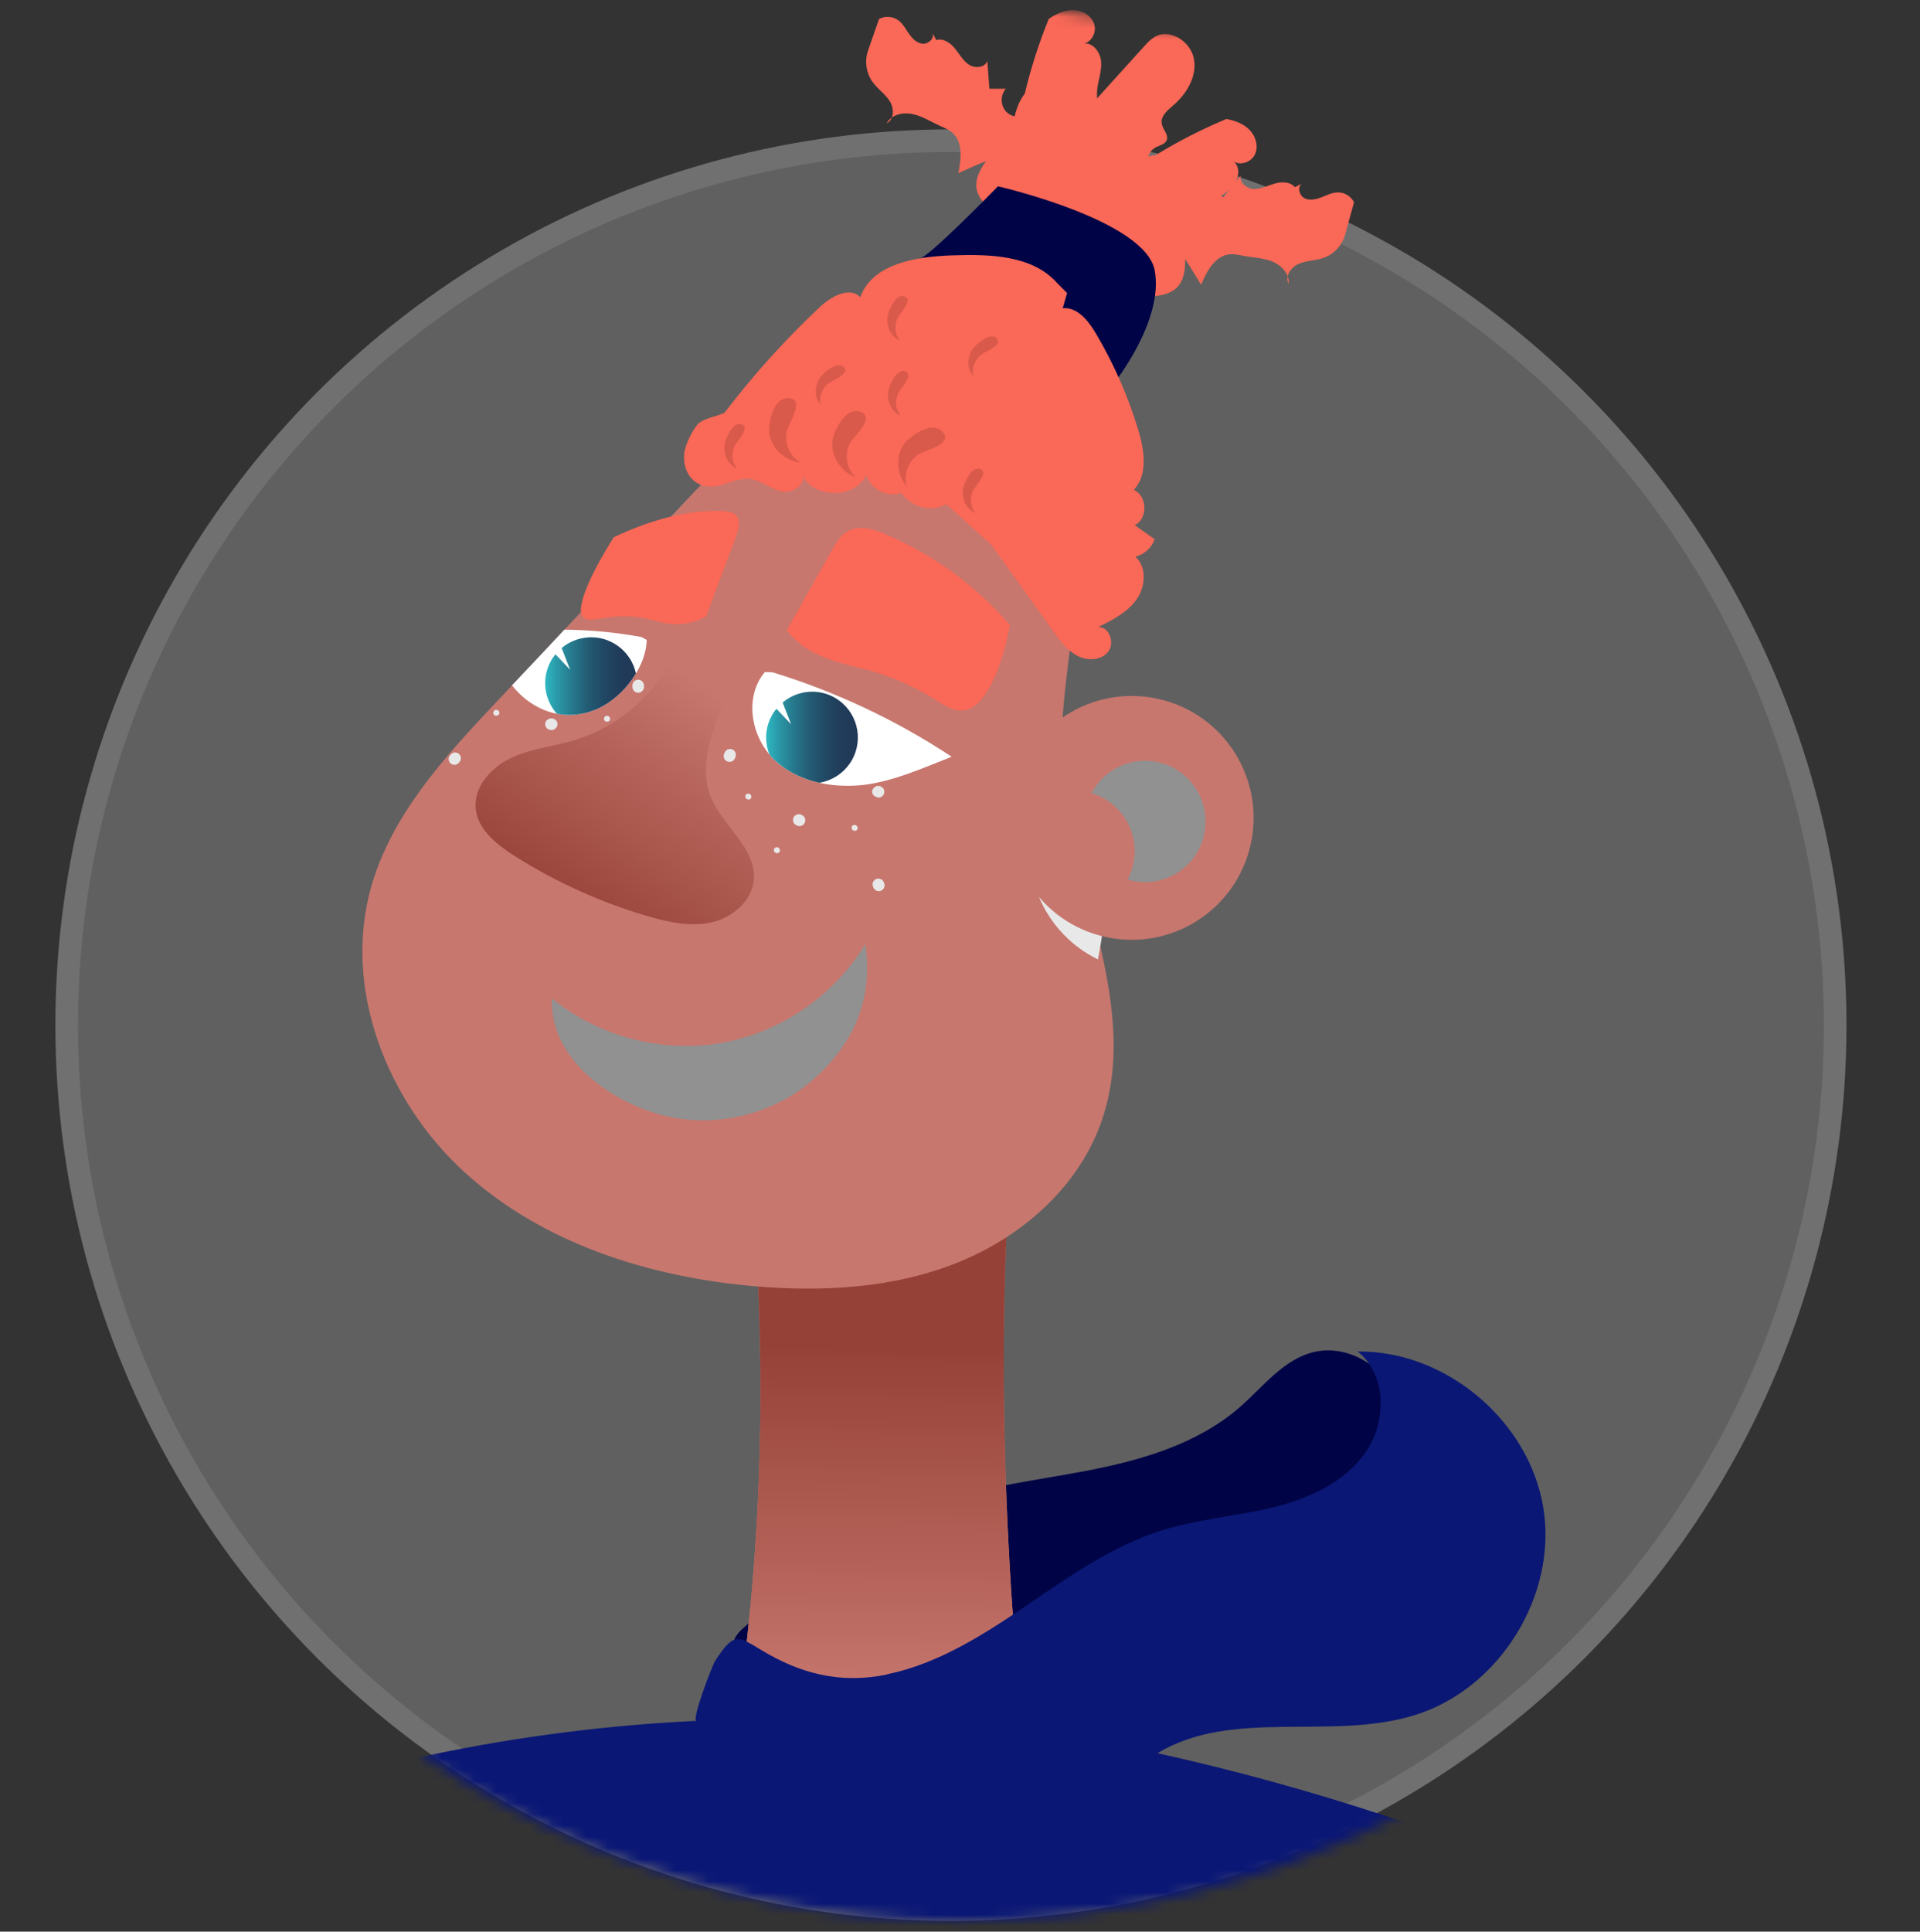 <svg width="172" height="173" viewBox="0 0 172 173" fill="none" xmlns="http://www.w3.org/2000/svg">
<rect x="0" y="0" width="172" height="173" fill="#333333" stroke="none"/>
<circle cx="85.188" cy="91.814" r="80.226" fill="white" fill-opacity="0.22"/>
<circle cx="85.188" cy="91.814" r="79.213" stroke="white" stroke-opacity="0.1" stroke-width="2.025"/>
<mask id="mask0_1064_3690" style="mask-type:alpha" maskUnits="userSpaceOnUse" x="0" y="0" width="172" height="173">
<circle cx="86.101" cy="86.299" r="85.752" fill="#D9D9D9"/>
</mask>
<g mask="url(#mask0_1064_3690)">
<mask id="mask1_1064_3690" style="mask-type:luminance" maskUnits="userSpaceOnUse" x="-9" y="-4" width="187" height="187">
<path d="M84.111 182.205C135.422 182.205 177.018 140.609 177.018 89.297C177.018 37.986 135.422 -3.61 84.111 -3.61C32.8 -3.61 -8.796 37.986 -8.796 89.297C-8.796 140.609 32.8 182.205 84.111 182.205Z" fill="white"/>
</mask>
<g mask="url(#mask1_1064_3690)">
<path d="M65.739 146.943C65.969 146.321 66.497 145.87 67.008 145.452C71.939 141.347 76.999 137.165 83.012 134.899C87.654 133.153 92.645 132.634 97.517 131.688C102.381 130.743 107.338 129.278 111.077 126.016C113.172 124.185 114.978 121.749 117.678 121.093C120.701 120.36 123.964 122.353 125.241 125.198C126.519 128.034 126.042 131.441 124.585 134.184C123.129 136.935 120.795 139.115 118.325 141.006C107.781 149.064 94.357 152.454 81.147 153.723C78.336 153.995 75.466 154.174 72.723 153.493C70.645 152.973 64.657 149.898 65.756 146.943H65.739Z" fill="#000446"/>
<path d="M85.848 15.529C86.104 14.26 86.283 12.718 85.303 11.875C84.971 11.585 84.545 11.432 84.145 11.245C83.353 10.878 82.595 10.393 81.734 10.214C80.883 10.035 79.844 10.274 79.435 11.04C80.116 10.708 80.108 9.686 79.699 9.047C79.29 8.408 78.626 7.974 78.183 7.361C77.595 6.56 77.433 5.461 77.765 4.524C78.089 3.587 78.421 2.642 78.745 1.705C79.247 1.424 79.912 1.45 80.397 1.765C80.84 2.054 81.096 2.54 81.394 2.974C81.692 3.409 82.084 3.843 82.612 3.911C83.131 3.979 83.719 3.468 83.54 2.983C83.651 3.187 83.77 3.392 83.881 3.587C84.503 3.4 85.133 3.834 85.542 4.337C85.951 4.839 86.266 5.444 86.802 5.793C87.347 6.143 88.242 6.066 88.446 5.453C88.506 6.287 88.574 7.122 88.634 7.948C89.128 7.948 89.613 7.948 90.107 7.948C89.622 8.493 89.613 9.396 90.09 9.95C90.567 10.504 91.461 10.631 92.075 10.231C92.27 11.628 92.466 13.025 92.671 14.413C93.028 13.936 93.804 14.626 93.693 15.205C93.582 15.793 93.088 16.227 92.909 16.798C92.73 17.369 93.275 18.178 93.778 17.854C92.534 18.655 93.744 19.779 91.708 19.949C91.027 20 89.366 19.225 88.829 18.799C87.186 17.513 87.024 16.236 88.327 14.43C87.492 14.754 86.675 15.137 85.857 15.503L85.848 15.529Z" fill="#FA6857"/>
<path d="M107.611 25.477C108.113 24.285 108.846 22.913 110.132 22.777C110.575 22.726 111.009 22.837 111.443 22.922C112.304 23.075 113.206 23.101 114.007 23.433C114.816 23.773 115.532 24.549 115.438 25.417C115.072 24.762 115.651 23.918 116.349 23.629C117.048 23.331 117.84 23.348 118.555 23.101C119.492 22.777 120.25 21.959 120.506 20.997C120.77 20.034 121.034 19.08 121.298 18.118C121.042 17.598 120.48 17.241 119.901 17.232C119.373 17.224 118.879 17.471 118.393 17.666C117.899 17.854 117.329 17.99 116.86 17.752C116.392 17.513 116.196 16.764 116.622 16.457C116.409 16.559 116.205 16.662 115.992 16.764C115.591 16.261 114.816 16.261 114.194 16.44C113.573 16.619 112.976 16.943 112.329 16.925C111.682 16.909 110.992 16.338 111.162 15.716C110.634 16.363 110.115 17.019 109.587 17.666C109.178 17.394 108.777 17.113 108.369 16.84C108.462 17.564 107.951 18.314 107.244 18.501C106.537 18.689 105.728 18.28 105.456 17.607C104.502 18.646 103.548 19.685 102.594 20.724C102.568 20.128 101.546 20.256 101.299 20.801C101.061 21.346 101.222 21.993 101.044 22.555C100.865 23.126 99.962 23.484 99.732 22.939C100.294 24.302 98.667 24.54 100.252 25.835C100.78 26.269 102.585 26.567 103.275 26.525C105.362 26.397 106.222 25.434 106.163 23.203C106.665 23.944 107.116 24.719 107.585 25.485L107.611 25.477Z" fill="#FA6857"/>
<path d="M91.802 8.391C92.347 6.109 93.063 3.868 93.948 1.697C94.596 1.245 95.354 0.896 96.146 0.904C96.938 0.921 97.756 1.373 98.011 2.122C98.275 2.872 97.781 3.834 96.998 3.92C97.866 3.707 98.607 4.686 98.65 5.58C98.692 6.475 98.326 7.335 98.275 8.221C98.241 8.928 98.403 9.626 98.403 10.333C98.403 12.556 96.878 14.243 95.797 16.04C94.749 17.777 94.459 19.217 94.068 21.108C90.993 18.876 89.46 11.406 91.802 8.383V8.391Z" fill="#FA6857"/>
<path d="M103.599 13.851C105.601 12.624 107.696 11.56 109.859 10.657C110.634 10.793 111.418 11.083 111.963 11.662C112.508 12.232 112.764 13.135 112.414 13.842C112.065 14.558 111.035 14.89 110.421 14.396C111.179 14.864 111.009 16.074 110.413 16.738C109.808 17.394 108.939 17.743 108.275 18.339C107.747 18.808 107.372 19.421 106.87 19.915C105.294 21.482 103.02 21.584 100.984 22.087C99.017 22.564 97.79 23.373 96.172 24.438C95.593 20.682 99.809 14.328 103.599 13.868V13.851Z" fill="#FA6857"/>
<path d="M95.567 20.102C97.023 19.855 98.463 19.464 99.843 18.927C99.834 18.586 99.817 18.237 99.808 17.896C100.507 17.743 101.026 17.002 100.941 16.287C101.546 16.73 102.347 15.98 102.542 15.265C102.747 14.541 102.789 13.663 103.42 13.263C103.786 13.025 104.331 12.973 104.51 12.573C104.723 12.071 104.152 11.594 104.067 11.057C103.965 10.393 104.595 9.873 105.106 9.43C106.299 8.417 107.21 6.892 106.971 5.35C106.733 3.809 104.927 2.54 103.539 3.255C103.105 3.477 102.772 3.843 102.44 4.209C101.222 5.563 99.996 6.909 98.778 8.263C96.546 10.725 94.528 12.922 93.207 16.048C92.773 17.07 91.64 19.217 92.288 20.298C92.969 21.44 95.09 21.397 95.567 20.111V20.102Z" fill="#FA6857"/>
<path d="M82.365 23.169C83.217 23.041 89.401 16.687 89.401 16.687C89.401 16.687 102.611 19.702 103.446 24.233C104.272 28.756 99.766 34.361 99.766 34.361L82.365 23.169Z" fill="#000446"/>
<path d="M91.513 153.689H65.96C65.96 153.689 70.832 127.566 65.96 94.442C64.674 85.678 92.662 85.644 91.513 94.442C87.927 121.927 91.513 153.689 91.513 153.689Z" fill="#C7776E"/>
<path d="M91.513 153.689H65.96C65.96 153.689 70.832 127.566 65.96 94.442C64.674 85.678 92.662 85.644 91.513 94.442C87.927 121.927 91.513 153.689 91.513 153.689Z" fill="url(#paint0_linear_1064_3690)"/>
<path d="M98.71 100.336C96.7 106.213 91.623 110.719 85.866 113.044C80.108 115.378 73.72 115.727 67.528 115.19C58.125 114.364 48.619 111.366 41.635 105.003C34.659 98.65 30.682 88.539 33.245 79.451C35.094 72.91 39.923 67.689 44.591 62.74C45.017 62.289 45.451 61.838 45.868 61.378C47.435 59.725 49.003 58.064 50.561 56.395C55.689 50.944 60.808 45.493 65.978 40.084C70.85 34.982 76.386 28.765 84.154 29.523C103.471 31.405 95.073 54.922 95.115 66.531C95.158 77.995 102.415 89.485 98.71 100.336Z" fill="#C7776E"/>
<g style="mix-blend-mode:color-burn">
<path d="M99.425 74.682C99.425 78.54 99.05 82.305 98.361 85.925C93.727 83.685 91.214 78.387 92.611 73.251C93.531 69.886 95.933 67.306 98.923 66.054C99.263 68.856 99.425 71.743 99.425 74.69V74.682Z" fill="#E8E8E8"/>
</g>
<path d="M98.514 83.787C92.697 82.203 89.264 76.198 90.848 70.38C92.432 64.563 98.437 61.131 104.254 62.715C110.072 64.299 113.504 70.304 111.92 76.121C110.336 81.939 104.331 85.371 98.514 83.787Z" fill="#C7776E"/>
<g style="mix-blend-mode:color-burn">
<path d="M107.806 74.997C108.59 72.101 106.886 69.12 103.999 68.328C101.503 67.646 98.94 68.83 97.781 71.036C100.592 71.879 102.236 74.801 101.461 77.654C101.359 78.046 101.197 78.412 101.018 78.761C101.06 78.779 101.103 78.796 101.146 78.813C104.042 79.605 107.023 77.893 107.815 75.005L107.806 74.997Z" fill="#919191"/>
</g>
<g style="mix-blend-mode:color-burn">
<path d="M77.519 84.545C74.751 89.17 69.904 92.491 64.589 93.411C59.283 94.331 53.611 92.824 49.437 89.417V89.749C49.437 94.68 54.224 98.394 58.968 99.774C63.704 101.154 69.112 99.953 72.826 96.708C76.539 93.462 78.243 89.417 77.51 84.536L77.519 84.545Z" fill="#919191"/>
</g>
<path d="M90.465 55.978C87.424 52.443 83.566 49.632 79.273 47.827C78.234 47.392 77.025 47.017 76.019 47.537C75.312 47.903 74.887 48.627 74.503 49.317C73.158 51.693 71.82 54.07 70.475 56.446C72.118 58.584 74.563 59.223 77.186 59.861C79.503 60.424 81.726 61.369 83.745 62.638C84.596 63.183 85.55 63.814 86.538 63.584C87.279 63.413 87.816 62.8 88.259 62.178C89.4 60.56 90.107 57.928 90.473 55.986L90.465 55.978Z" fill="#FA6857"/>
<g style="mix-blend-mode:color-burn">
<path d="M78.166 70.687C78.157 70.73 78.141 70.781 78.132 70.823C78.124 70.917 78.132 71.002 78.166 71.087C78.192 71.13 78.209 71.164 78.234 71.198C78.277 71.258 78.328 71.3 78.388 71.326C78.413 71.343 78.447 71.343 78.473 71.36C78.473 71.36 78.473 71.36 78.464 71.36C78.464 71.36 78.481 71.36 78.49 71.368C78.49 71.368 78.49 71.368 78.481 71.368C78.49 71.368 78.507 71.377 78.515 71.377C78.558 71.394 78.592 71.419 78.635 71.428C78.677 71.428 78.728 71.428 78.771 71.428C78.839 71.428 78.898 71.394 78.958 71.36C79.018 71.334 79.069 71.292 79.111 71.232C79.154 71.172 79.188 71.113 79.197 71.045C79.222 70.977 79.222 70.909 79.214 70.84C79.205 70.747 79.162 70.653 79.103 70.585C79.069 70.551 79.043 70.525 79.009 70.491C78.992 70.474 78.933 70.449 78.941 70.457C78.967 70.474 78.898 70.431 78.882 70.423C78.839 70.415 78.788 70.397 78.745 70.389C78.703 70.389 78.592 70.389 78.6 70.389C78.49 70.406 78.43 70.44 78.345 70.5C78.268 70.559 78.217 70.627 78.183 70.713L78.166 70.687Z" fill="#E8E8E8"/>
<path d="M76.309 74.034C76.309 74.034 76.3 74.077 76.292 74.103C76.292 74.145 76.292 74.196 76.309 74.239C76.318 74.256 76.335 74.281 76.343 74.298C76.36 74.324 76.386 74.35 76.42 74.367C76.437 74.375 76.454 74.375 76.462 74.384C76.462 74.384 76.462 74.384 76.471 74.384C76.471 74.384 76.479 74.384 76.488 74.384C76.505 74.384 76.522 74.409 76.547 74.409C76.573 74.409 76.59 74.409 76.616 74.409C76.65 74.409 76.684 74.392 76.709 74.375C76.743 74.358 76.769 74.341 76.786 74.307C76.812 74.281 76.82 74.247 76.829 74.213C76.837 74.179 76.846 74.145 76.829 74.111C76.829 74.06 76.803 74.017 76.769 73.983C76.752 73.966 76.735 73.949 76.718 73.932C76.709 73.932 76.675 73.907 76.684 73.915C76.692 73.915 76.658 73.898 76.65 73.898C76.624 73.898 76.607 73.89 76.582 73.881C76.556 73.881 76.505 73.881 76.505 73.881C76.454 73.881 76.42 73.907 76.377 73.932C76.343 73.958 76.309 74 76.292 74.043L76.309 74.034Z" fill="#E8E8E8"/>
<path d="M66.787 71.232C66.787 71.232 66.778 71.275 66.769 71.3C66.769 71.343 66.769 71.394 66.787 71.437C66.795 71.454 66.812 71.479 66.821 71.496C66.838 71.522 66.872 71.547 66.897 71.564C66.914 71.573 66.931 71.573 66.94 71.581C66.94 71.581 66.94 71.581 66.948 71.581C66.948 71.581 66.957 71.581 66.965 71.581C66.982 71.581 66.999 71.607 67.025 71.607C67.051 71.607 67.068 71.607 67.093 71.607C67.127 71.607 67.161 71.59 67.187 71.573C67.221 71.556 67.246 71.539 67.264 71.505C67.289 71.479 67.298 71.445 67.306 71.411C67.315 71.377 67.323 71.343 67.306 71.309C67.306 71.258 67.281 71.215 67.255 71.181C67.238 71.164 67.221 71.147 67.204 71.13C67.204 71.13 67.161 71.104 67.17 71.113C67.178 71.113 67.144 71.096 67.136 71.096C67.136 71.096 67.093 71.087 67.068 71.079C67.042 71.079 66.991 71.079 66.991 71.079C66.94 71.079 66.906 71.104 66.863 71.13C66.829 71.156 66.795 71.198 66.778 71.241L66.787 71.232Z" fill="#E8E8E8"/>
<path d="M69.342 76.036C69.342 76.036 69.334 76.079 69.325 76.104C69.325 76.147 69.325 76.198 69.342 76.24C69.351 76.257 69.368 76.283 69.376 76.3C69.393 76.326 69.427 76.351 69.453 76.368C69.47 76.377 69.487 76.377 69.496 76.385C69.496 76.385 69.496 76.385 69.504 76.385C69.504 76.385 69.513 76.385 69.521 76.385C69.538 76.385 69.555 76.411 69.581 76.411C69.606 76.411 69.623 76.411 69.649 76.411C69.683 76.411 69.717 76.394 69.743 76.377C69.777 76.36 69.802 76.343 69.819 76.308C69.845 76.283 69.853 76.249 69.862 76.215C69.87 76.181 69.879 76.147 69.862 76.113C69.862 76.061 69.836 76.019 69.811 75.985C69.794 75.968 69.777 75.951 69.76 75.934C69.76 75.934 69.717 75.908 69.725 75.917C69.734 75.917 69.7 75.9 69.691 75.9C69.691 75.9 69.649 75.891 69.623 75.883C69.598 75.883 69.547 75.883 69.555 75.883C69.504 75.883 69.47 75.908 69.427 75.934C69.393 75.959 69.359 76.002 69.342 76.044V76.036Z" fill="#E8E8E8"/>
<path d="M71.147 73.123C71.207 73.055 71.275 72.995 71.36 72.961C71.403 72.953 71.445 72.936 71.488 72.927C71.582 72.91 71.667 72.927 71.761 72.961L71.82 72.987C71.888 73.012 71.939 73.046 71.991 73.106C72.042 73.148 72.084 73.2 72.101 73.268C72.127 73.327 72.144 73.395 72.135 73.464C72.135 73.532 72.135 73.6 72.101 73.668C72.076 73.711 72.059 73.745 72.033 73.787C71.974 73.864 71.905 73.915 71.82 73.949C71.778 73.958 71.735 73.975 71.692 73.983C71.599 74 71.514 73.983 71.42 73.949L71.36 73.924C71.292 73.898 71.241 73.864 71.19 73.804C71.139 73.762 71.096 73.711 71.079 73.642C71.054 73.583 71.037 73.515 71.045 73.447C71.045 73.379 71.045 73.31 71.079 73.242C71.105 73.2 71.122 73.166 71.147 73.123Z" fill="#E8E8E8"/>
<path d="M65.041 67.229C65.083 67.178 65.143 67.135 65.203 67.118C65.262 67.093 65.33 67.076 65.398 67.084C65.467 67.084 65.535 67.084 65.603 67.118C65.645 67.144 65.68 67.161 65.722 67.186C65.79 67.246 65.85 67.314 65.884 67.399C65.892 67.442 65.909 67.485 65.918 67.527C65.927 67.621 65.918 67.706 65.884 67.8L65.833 67.919C65.807 67.987 65.773 68.047 65.714 68.089C65.671 68.14 65.611 68.183 65.552 68.2C65.492 68.226 65.424 68.243 65.356 68.234C65.288 68.234 65.219 68.234 65.151 68.2C65.109 68.174 65.075 68.157 65.032 68.132C64.964 68.072 64.904 68.004 64.87 67.919C64.862 67.876 64.845 67.834 64.836 67.791C64.819 67.698 64.836 67.612 64.87 67.519L64.921 67.399C64.947 67.331 64.981 67.28 65.041 67.229Z" fill="#E8E8E8"/>
<path d="M78.328 78.838C78.371 78.787 78.422 78.744 78.49 78.727C78.532 78.719 78.575 78.702 78.617 78.693C78.711 78.676 78.796 78.693 78.89 78.727C78.933 78.753 78.967 78.77 79.009 78.796C79.077 78.855 79.137 78.923 79.171 79.008L79.205 79.094C79.231 79.153 79.248 79.221 79.239 79.29C79.239 79.358 79.239 79.426 79.205 79.494C79.18 79.562 79.146 79.613 79.086 79.664C79.043 79.715 78.984 79.758 78.924 79.775C78.882 79.784 78.839 79.801 78.796 79.809C78.703 79.826 78.618 79.809 78.524 79.775C78.481 79.749 78.447 79.732 78.404 79.707C78.336 79.647 78.277 79.579 78.243 79.494C78.234 79.468 78.217 79.443 78.209 79.409C78.183 79.349 78.166 79.281 78.175 79.213C78.175 79.145 78.175 79.077 78.209 79.008C78.234 78.94 78.268 78.889 78.328 78.838Z" fill="#E8E8E8"/>
</g>
<g style="mix-blend-mode:color-burn">
<path d="M44.702 63.703C44.667 63.66 44.642 63.635 44.591 63.609C44.591 63.609 44.548 63.584 44.523 63.584C44.506 63.584 44.48 63.575 44.455 63.575C44.437 63.575 44.412 63.584 44.412 63.584C44.412 63.584 44.386 63.584 44.378 63.584C44.352 63.592 44.335 63.601 44.31 63.609C44.276 63.643 44.233 63.677 44.216 63.72C44.199 63.745 44.19 63.779 44.19 63.814C44.19 63.856 44.19 63.89 44.199 63.924C44.199 63.958 44.224 63.984 44.25 64.01C44.267 64.035 44.293 64.061 44.327 64.078C44.352 64.078 44.369 64.086 44.395 64.095C44.412 64.103 44.437 64.095 44.455 64.095H44.523C44.523 64.095 44.591 64.078 44.625 64.061C44.642 64.043 44.659 64.026 44.676 64.018C44.702 63.984 44.727 63.941 44.736 63.899C44.736 63.873 44.736 63.848 44.736 63.822C44.736 63.779 44.718 63.737 44.693 63.694L44.702 63.703Z" fill="#E8E8E8"/>
<path d="M54.616 64.231C54.616 64.231 54.556 64.163 54.514 64.137C54.496 64.137 54.462 64.12 54.437 64.112H54.326C54.326 64.112 54.3 64.112 54.292 64.112C54.266 64.12 54.249 64.137 54.232 64.146C54.232 64.146 54.164 64.205 54.139 64.248C54.122 64.282 54.113 64.316 54.113 64.35C54.105 64.384 54.113 64.418 54.113 64.452C54.113 64.486 54.139 64.52 54.164 64.537C54.181 64.572 54.207 64.589 54.241 64.606C54.266 64.606 54.283 64.623 54.309 64.631C54.326 64.631 54.352 64.631 54.369 64.631H54.437C54.437 64.631 54.505 64.623 54.539 64.597C54.556 64.58 54.573 64.572 54.59 64.555C54.616 64.52 54.641 64.478 54.65 64.435C54.65 64.41 54.65 64.393 54.65 64.367C54.65 64.316 54.633 64.273 54.607 64.231H54.616Z" fill="#E8E8E8"/>
<path d="M50.604 67.91C50.57 67.868 50.553 67.842 50.502 67.817C50.484 67.817 50.45 67.8 50.433 67.791H50.323C50.323 67.791 50.297 67.791 50.28 67.791C50.263 67.8 50.237 67.817 50.22 67.825C50.178 67.851 50.144 67.885 50.118 67.927C50.101 67.962 50.093 67.996 50.093 68.03C50.084 68.064 50.093 68.098 50.093 68.132C50.093 68.166 50.118 68.2 50.144 68.217C50.169 68.251 50.195 68.268 50.22 68.285C50.246 68.294 50.263 68.302 50.289 68.311C50.314 68.311 50.331 68.302 50.357 68.302H50.382C50.382 68.302 50.408 68.311 50.425 68.302C50.459 68.302 50.484 68.302 50.519 68.268C50.536 68.251 50.553 68.243 50.57 68.225C50.604 68.192 50.621 68.149 50.629 68.106C50.629 68.081 50.629 68.064 50.629 68.038C50.629 67.987 50.612 67.945 50.587 67.902L50.604 67.91Z" fill="#E8E8E8"/>
<path d="M49.914 64.699C49.889 64.614 49.837 64.537 49.769 64.478C49.735 64.452 49.701 64.427 49.659 64.401C49.573 64.359 49.488 64.342 49.395 64.342H49.335C49.267 64.342 49.199 64.367 49.139 64.401C49.079 64.427 49.02 64.461 48.977 64.512C48.926 64.563 48.892 64.614 48.875 64.682C48.841 64.742 48.832 64.81 48.841 64.887C48.849 64.929 48.858 64.98 48.867 65.023C48.892 65.108 48.943 65.185 49.011 65.245C49.045 65.27 49.088 65.296 49.122 65.321C49.207 65.364 49.292 65.381 49.386 65.381H49.446C49.514 65.381 49.582 65.355 49.642 65.321C49.701 65.296 49.761 65.261 49.803 65.202C49.855 65.151 49.889 65.1 49.906 65.031C49.94 64.972 49.948 64.904 49.94 64.827C49.94 64.784 49.923 64.733 49.914 64.691V64.699Z" fill="#E8E8E8"/>
<path d="M57.631 61.173C57.605 61.114 57.571 61.054 57.52 61.011C57.469 60.96 57.418 60.926 57.35 60.909C57.29 60.884 57.222 60.867 57.145 60.875C57.103 60.875 57.052 60.892 57.009 60.901C56.924 60.926 56.847 60.977 56.788 61.045C56.762 61.08 56.736 61.122 56.711 61.156C56.668 61.241 56.651 61.327 56.651 61.42V61.548C56.651 61.616 56.677 61.684 56.711 61.744C56.736 61.803 56.771 61.863 56.822 61.906C56.873 61.957 56.924 61.991 56.992 62.008C57.052 62.033 57.12 62.05 57.197 62.042C57.239 62.042 57.29 62.025 57.333 62.016C57.418 61.991 57.495 61.94 57.554 61.872C57.58 61.837 57.605 61.803 57.631 61.761C57.673 61.676 57.691 61.59 57.691 61.497V61.369C57.691 61.301 57.665 61.233 57.631 61.173Z" fill="#E8E8E8"/>
<path d="M41.235 67.689C41.209 67.629 41.175 67.57 41.124 67.527C41.09 67.502 41.056 67.476 41.013 67.451C40.928 67.408 40.843 67.391 40.749 67.391C40.706 67.391 40.655 67.408 40.613 67.416C40.528 67.442 40.451 67.493 40.391 67.561L40.332 67.629C40.281 67.68 40.247 67.732 40.23 67.8C40.196 67.859 40.187 67.927 40.196 68.004C40.196 68.072 40.212 68.14 40.247 68.2C40.272 68.26 40.306 68.319 40.357 68.362C40.391 68.387 40.425 68.413 40.468 68.439C40.553 68.481 40.638 68.498 40.732 68.498C40.775 68.498 40.826 68.481 40.868 68.473C40.953 68.447 41.03 68.396 41.09 68.328C41.107 68.302 41.132 68.285 41.149 68.26C41.2 68.209 41.235 68.157 41.252 68.089C41.277 68.03 41.294 67.962 41.286 67.885C41.286 67.817 41.269 67.749 41.235 67.689Z" fill="#E8E8E8"/>
</g>
<path d="M51.626 66.249C49.709 66.829 47.657 67.016 45.834 67.859C44.011 68.703 42.393 70.491 42.623 72.484C42.836 74.307 44.463 75.61 46.004 76.598C49.743 78.983 53.823 80.831 58.073 82.066C59.913 82.603 61.872 83.02 63.737 82.603C65.611 82.186 67.366 80.704 67.528 78.787C67.775 75.883 64.598 73.907 63.593 71.172C62.852 69.137 63.388 66.863 64.104 64.819C64.819 62.774 65.722 60.713 65.679 58.541C65.654 57.025 64.904 54.257 62.954 54.768C61.319 55.203 60.68 58.184 59.964 59.444C58.15 62.638 55.126 65.176 51.592 66.241L51.626 66.249Z" fill="url(#paint1_linear_1064_3690)"/>
<path d="M54.99 48.116C58.389 46.489 61.711 45.68 64.624 45.765C65.33 45.791 66.063 45.919 66.182 46.643C66.267 47.154 66.012 47.843 65.773 48.491C64.93 50.731 64.095 52.971 63.252 55.211C61.276 56.259 59.854 55.918 58.355 55.509C57.035 55.143 55.519 55.1 53.9 55.381C53.21 55.501 52.427 55.654 52.146 55.143C51.933 54.768 52.069 54.121 52.248 53.508C52.725 51.906 53.985 49.692 54.99 48.108V48.116Z" fill="#FA6857"/>
<path d="M64.683 43.431C65.501 43.176 66.318 42.793 67.17 42.895C68.175 43.014 68.993 43.772 69.972 44.011C70.952 44.249 72.298 43.38 71.829 42.486C72.834 44.666 76.548 44.718 77.604 42.563C77.987 43.823 79.52 44.59 80.764 44.139C81.582 45.425 83.455 45.901 84.784 45.16C86.121 46.37 87.458 47.571 88.796 48.78C90.661 51.378 92.526 53.984 94.391 56.582C94.979 57.4 95.601 58.252 96.487 58.72C97.373 59.197 98.616 59.172 99.255 58.397C99.894 57.621 99.391 56.131 98.386 56.156C99.655 55.535 100.967 54.862 101.793 53.721C102.619 52.579 102.764 50.807 101.716 49.854C102.5 49.666 103.173 49.053 103.437 48.295C102.841 47.869 102.253 47.452 101.657 47.034C102.849 46.464 102.79 44.394 101.572 43.883C102.849 42.503 102.517 40.323 101.972 38.517C101.061 35.476 99.766 32.546 98.148 29.821C97.483 28.705 96.495 27.479 95.201 27.606C95.329 27.155 95.465 26.703 95.593 26.244C95.294 25.945 95.005 25.647 94.707 25.358C92.492 22.837 88.659 22.76 85.304 22.871C82.093 22.981 78.149 23.595 77.067 26.618C76.105 25.63 74.453 26.55 73.447 27.496C70.356 30.4 67.502 33.56 64.93 36.933C64.768 37.146 63.056 37.444 62.579 37.929C62.043 38.457 61.353 39.88 61.293 40.646C61.131 42.733 62.639 44.053 64.683 43.423V43.431Z" fill="#FA6857"/>
<path d="M68.95 39.028C69.248 40.306 70.441 41.319 71.744 41.413C70.73 40.893 70.185 39.607 70.517 38.517C70.739 37.776 72.161 35.706 70.594 35.655C69.223 35.604 68.729 38.117 68.95 39.037V39.028Z" fill="#D95A4B"/>
<path d="M74.554 39.701C74.52 41.013 75.406 42.299 76.641 42.725C75.798 41.958 75.602 40.578 76.198 39.607C76.607 38.951 78.507 37.316 77.007 36.856C75.696 36.456 74.58 38.755 74.546 39.701H74.554Z" fill="#D95A4B"/>
<path d="M80.874 39.939C80.21 41.072 80.372 42.622 81.258 43.593C80.883 42.52 81.377 41.209 82.365 40.646C83.038 40.263 85.491 39.743 84.392 38.628C83.43 37.648 81.351 39.13 80.874 39.939Z" fill="#D95A4B"/>
<path d="M64.896 39.974C64.836 40.859 65.322 41.703 66.037 41.958C65.56 41.464 65.484 40.536 65.859 39.863C66.114 39.411 67.264 38.253 66.404 37.989C65.646 37.751 64.93 39.335 64.896 39.974Z" fill="#D95A4B"/>
<path d="M86.257 43.968C86.198 44.854 86.683 45.697 87.399 45.953C86.922 45.459 86.845 44.53 87.22 43.857C87.475 43.406 88.625 42.248 87.765 41.984C87.007 41.745 86.3 43.329 86.257 43.96V43.968Z" fill="#D95A4B"/>
<path d="M79.495 28.509C79.435 29.395 79.921 30.238 80.636 30.494C80.159 30 80.082 29.071 80.457 28.398C80.713 27.947 81.862 26.789 81.002 26.525C80.244 26.286 79.537 27.87 79.495 28.509Z" fill="#D95A4B"/>
<path d="M73.354 33.986C72.928 34.761 73.005 35.732 73.533 36.268C73.32 35.621 73.643 34.744 74.274 34.301C74.7 34.003 76.233 33.449 75.568 32.844C74.989 32.308 73.669 33.432 73.354 33.986Z" fill="#D95A4B"/>
<path d="M87.032 31.414C86.606 32.189 86.675 33.16 87.211 33.696C86.998 33.049 87.322 32.172 87.952 31.729C88.378 31.431 89.911 30.877 89.247 30.272C88.668 29.736 87.347 30.86 87.032 31.414Z" fill="#D95A4B"/>
<path d="M79.554 35.229C79.495 36.115 79.98 36.958 80.696 37.214C80.219 36.72 80.142 35.791 80.517 35.119C80.772 34.667 81.922 33.509 81.062 33.245C80.304 33.006 79.597 34.59 79.554 35.221V35.229Z" fill="#D95A4B"/>
<path d="M85.252 67.774C82.637 68.805 79.75 70.108 76.948 70.338C75.772 70.431 74.554 70.363 73.396 70.108C71.795 69.75 70.304 69.018 69.171 67.851C69.078 67.757 68.993 67.663 68.924 67.561C67.17 65.508 66.787 62.229 68.524 60.185L69.206 60.211C74.878 61.948 80.304 64.504 85.252 67.774Z" fill="white"/>
<path d="M57.937 57.315C57.912 58.328 57.545 59.376 56.966 60.322C56.08 61.795 54.684 63.038 53.261 63.592C52.094 64.052 50.953 64.129 49.888 63.924C48.807 63.72 47.819 63.217 46.992 62.536C46.584 62.204 46.217 61.812 45.868 61.378C47.435 59.725 49.002 58.064 50.561 56.395C52.92 56.42 55.246 56.642 57.486 57.059L57.937 57.315Z" fill="white"/>
<path d="M76.3 68.106C75.653 69.213 74.571 69.912 73.396 70.108C71.795 69.75 70.304 69.018 69.171 67.851C69.078 67.757 68.993 67.663 68.924 67.561C68.473 66.437 68.533 65.125 69.189 64.001C69.291 63.805 69.427 63.643 69.555 63.481L70.866 64.861L70.108 62.919C71.394 61.837 73.26 61.608 74.793 62.493C76.76 63.626 77.433 66.139 76.3 68.106Z" fill="url(#paint2_linear_1064_3690)"/>
<path d="M56.966 60.321C56.081 61.795 54.684 63.038 53.261 63.592C52.094 64.052 50.953 64.129 49.888 63.924C48.73 62.638 48.474 60.705 49.394 59.12C49.497 58.933 49.633 58.771 49.761 58.601L51.072 59.981L50.314 58.039C51.6 56.966 53.466 56.736 54.999 57.621C56.047 58.226 56.736 59.223 56.966 60.321Z" fill="url(#paint3_linear_1064_3690)"/>
<path d="M79.478 149.949C84.052 149.004 88.089 146.423 91.947 143.8C95.805 141.177 99.689 138.426 104.144 137.046C107.329 136.058 110.685 135.811 113.922 135.036C117.158 134.252 120.429 132.804 122.337 130.07C124.245 127.336 124.236 123.094 121.622 121.042C129.534 120.948 137.021 127.276 138.264 135.087C139.508 142.897 134.338 151.236 126.783 153.595C119.279 155.946 110.413 152.948 103.692 157.019C117.474 160.068 130.939 164.514 143.826 170.28C131.859 182.384 113.726 186.353 96.708 185.85C79.691 185.348 63.048 181.004 46.141 179.019C40.051 178.304 33.731 177.844 28.323 174.965C23.399 172.35 19.686 167.989 16.1 163.731C30.903 158.126 46.592 154.873 62.4 154.123C61.889 154.149 63.806 149.14 64.07 148.74C65.697 146.27 66.02 146.449 68.124 147.735C71.684 149.907 75.304 150.835 79.486 149.967L79.478 149.949Z" fill="#0A1775"/>
</g>
</g>
<defs>
<linearGradient id="paint0_linear_1064_3690" x1="78.728" y1="120.582" x2="78.515" y2="152.181" gradientUnits="userSpaceOnUse">
<stop stop-color="#964138"/>
<stop offset="1" stop-color="#C7776E"/>
</linearGradient>
<linearGradient id="paint1_linear_1064_3690" x1="50.357" y1="82.535" x2="63.84" y2="61.821" gradientUnits="userSpaceOnUse">
<stop stop-color="#964138"/>
<stop offset="1" stop-color="#C7776E"/>
</linearGradient>
<linearGradient id="paint2_linear_1064_3690" x1="68.635" y1="66.028" x2="76.854" y2="66.028" gradientUnits="userSpaceOnUse">
<stop stop-color="#2EBAC4"/>
<stop offset="0.12" stop-color="#2A9BAA"/>
<stop offset="0.3" stop-color="#26788C"/>
<stop offset="0.47" stop-color="#235C74"/>
<stop offset="0.65" stop-color="#214864"/>
<stop offset="0.82" stop-color="#203C5A"/>
<stop offset="1" stop-color="#203957"/>
</linearGradient>
<linearGradient id="paint3_linear_1064_3690" x1="48.841" y1="60.551" x2="56.966" y2="60.551" gradientUnits="userSpaceOnUse">
<stop stop-color="#2EBAC4"/>
<stop offset="0.12" stop-color="#2A9BAA"/>
<stop offset="0.3" stop-color="#26788C"/>
<stop offset="0.47" stop-color="#235C74"/>
<stop offset="0.65" stop-color="#214864"/>
<stop offset="0.82" stop-color="#203C5A"/>
<stop offset="1" stop-color="#203957"/>
</linearGradient>
</defs>
</svg>

